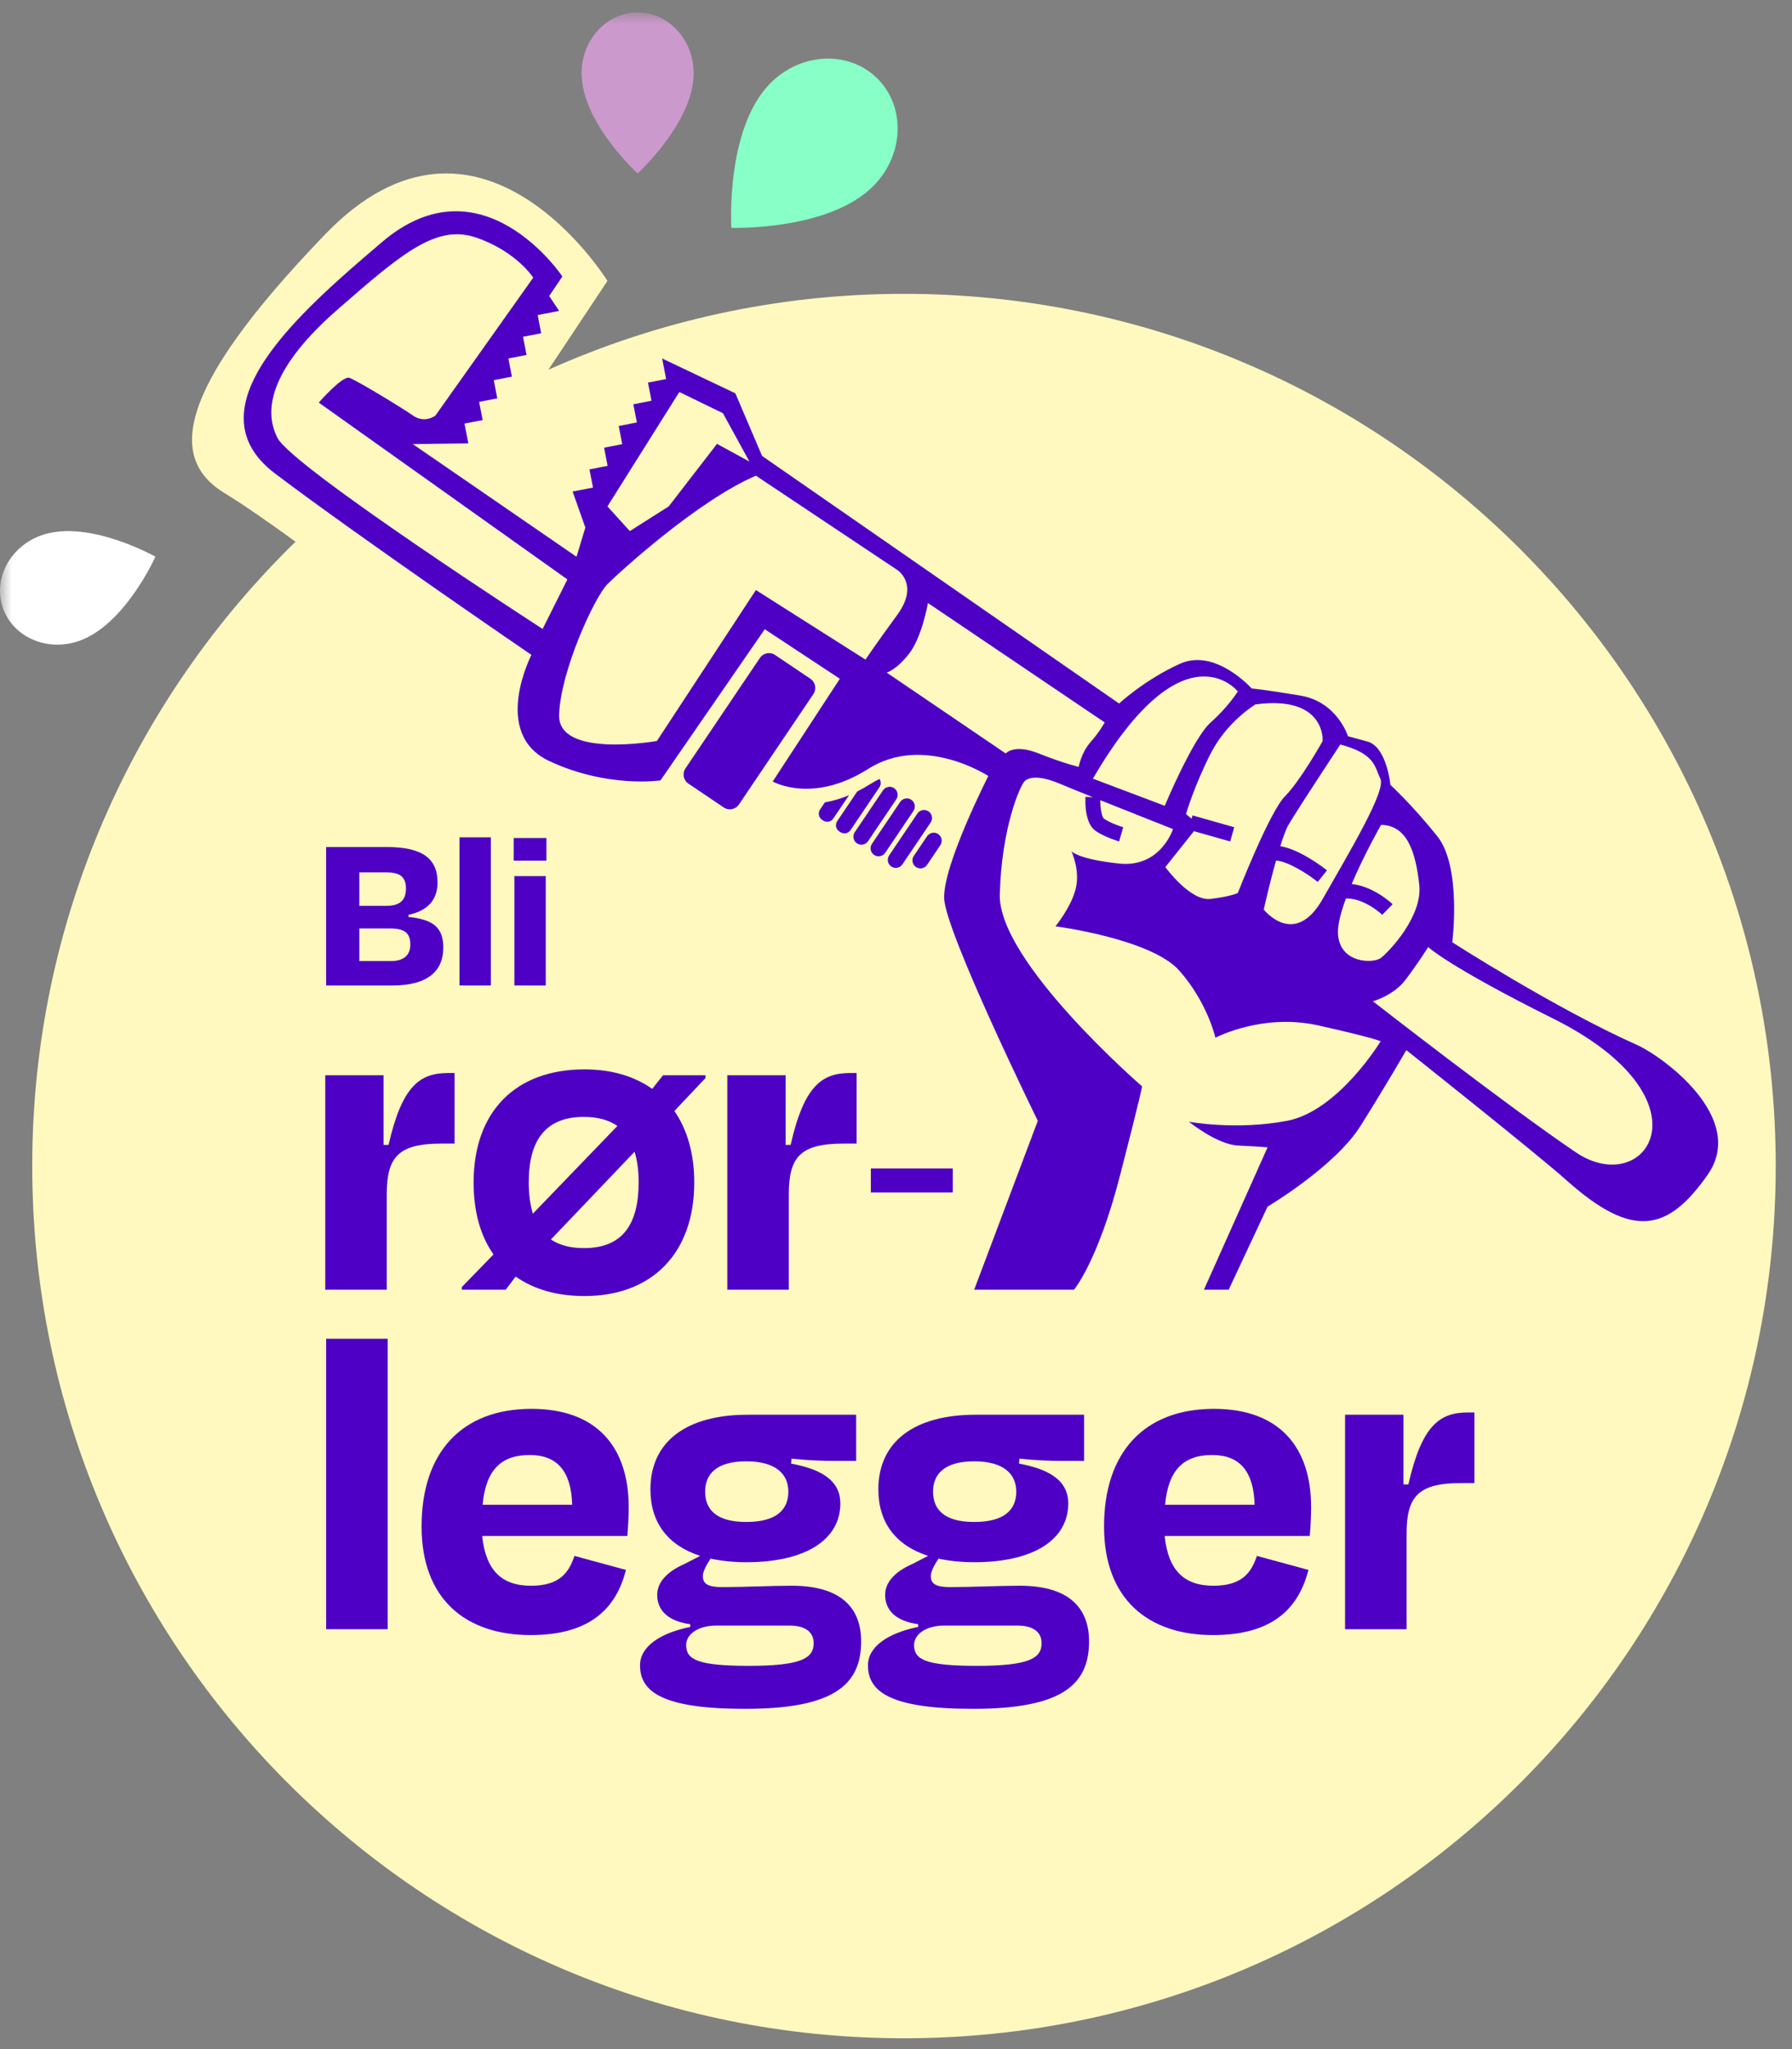 <?xml version="1.0" encoding="UTF-8"?>
<svg width="77px" height="88px" viewBox="0 0 77 88" version="1.1" xmlns="http://www.w3.org/2000/svg" xmlns:xlink="http://www.w3.org/1999/xlink">
    <rect x="0" y="0" width="77" height="88" fill="#808080" stroke="none"/>
    <title>logo copy</title>
    <defs>
        <polygon id="path-1" points="0 87 76.301 87 76.301 0 0 0"></polygon>
    </defs>
    <g id="Symbols" stroke="none" stroke-width="1" fill="none" fill-rule="evenodd">
        <g id="footer-desktop" transform="translate(-270, -35)">
            <g id="logo-copy" transform="translate(270, 35.535)">
                <path d="M38.843,12.084 C33.399,12.084 28.232,13.255 23.565,15.343 L26.101,11.529 C26.101,11.529 20.611,2.646 13.974,9.526 C7.338,16.406 7.338,19.23 9.648,20.642 C10.505,21.165 11.626,21.949 12.698,22.729 C5.723,29.532 1.385,39.028 1.385,49.542 C1.385,70.23 18.156,87 38.843,87 C59.53,87 76.301,70.23 76.301,49.542 C76.301,28.855 59.53,12.084 38.843,12.084" id="Fill-1" fill="#FFF9BF"></path>
                <path d="M13.976,54.853 L13.976,45.643 L16.482,45.643 L16.482,48.635 L16.696,48.635 C17.279,46.071 18.056,45.546 19.261,45.546 L19.533,45.546 L19.533,48.577 L18.989,48.577 C17.143,48.577 16.618,49.121 16.618,50.753 L16.618,54.853 L13.976,54.853 Z" id="Fill-3" fill="#4F00C5"></path>
                <path d="M27.442,50.228 C27.442,49.743 27.383,49.296 27.267,48.927 L23.672,52.696 C24.022,52.929 24.488,53.066 25.09,53.066 C26.762,53.066 27.442,52.036 27.442,50.228 M22.72,50.228 C22.72,50.753 22.779,51.2 22.895,51.589 L26.529,47.819 C26.159,47.567 25.693,47.431 25.09,47.431 C23.439,47.431 22.72,48.441 22.72,50.228 M22.157,54.289 L21.729,54.853 L19.845,54.853 L19.845,54.737 L21.205,53.338 C20.641,52.541 20.35,51.492 20.35,50.248 C20.35,47.178 22.176,45.39 25.11,45.39 C26.276,45.39 27.247,45.682 28.024,46.226 L28.491,45.643 L30.317,45.643 L30.317,45.759 L28.977,47.178 C29.521,47.956 29.832,49.004 29.832,50.248 C29.832,53.279 28.024,55.125 25.11,55.125 C23.925,55.125 22.934,54.833 22.157,54.289" id="Fill-5" fill="#4F00C5"></path>
                <path d="M31.251,54.853 L31.251,45.643 L33.757,45.643 L33.757,48.635 L33.972,48.635 C34.554,46.071 35.331,45.546 36.536,45.546 L36.808,45.546 L36.808,48.577 L36.264,48.577 C34.418,48.577 33.894,49.121 33.894,50.753 L33.894,54.853 L31.251,54.853 Z" id="Fill-7" fill="#4F00C5"></path>
                <mask id="mask-2" fill="white">
                    <use xlink:href="#path-1"></use>
                </mask>
                <g id="Clip-10"></g>
                <polygon id="Fill-9" fill="#4F00C5" mask="url(#mask-2)" points="37.419 50.676 40.941 50.676 40.941 49.646 37.419 49.646"></polygon>
                <polygon id="Fill-11" fill="#4F00C5" mask="url(#mask-2)" points="14.015 69.432 16.657 69.432 16.657 56.958 14.015 56.958"></polygon>
                <path d="M20.738,64.088 L24.585,64.088 C24.547,62.651 23.944,61.951 22.759,61.951 C21.554,61.951 20.874,62.573 20.738,64.088 M18.115,65.021 C18.115,61.835 19.845,59.969 22.836,59.969 C25.673,59.969 27.014,61.64 27.014,64.185 C27.014,64.574 26.994,64.943 26.956,65.429 L20.718,65.429 C20.874,66.906 21.554,67.566 22.817,67.566 C24.06,67.566 24.45,66.984 24.682,66.284 L26.897,66.886 C26.489,68.48 25.42,69.685 22.798,69.685 C20.019,69.685 18.115,68.149 18.115,65.021" id="Fill-12" fill="#4F00C5" mask="url(#mask-2)"></path>
                <path d="M30.299,63.525 C30.299,64.263 30.746,64.827 32.067,64.827 C33.408,64.827 33.874,64.263 33.874,63.525 C33.874,62.767 33.33,62.223 32.067,62.223 C30.765,62.223 30.299,62.786 30.299,63.525 M34.962,70.034 C34.962,69.588 34.651,69.276 33.913,69.276 L30.785,69.276 C29.969,69.276 29.483,69.665 29.483,70.112 C29.483,70.734 29.969,71.006 32.184,71.006 C34.438,71.006 34.962,70.675 34.962,70.034 M32.009,72.852 C28.492,72.852 27.501,72.132 27.501,70.986 C27.501,70.151 28.414,69.588 29.658,69.335 L29.658,69.218 C28.667,69.082 28.239,68.596 28.239,67.955 C28.239,67.43 28.648,66.964 29.405,66.634 L30.085,66.284 C28.706,65.837 27.948,64.866 27.948,63.428 C27.948,61.368 29.502,60.222 32.126,60.222 L36.788,60.222 L36.788,62.204 L35.778,62.204 C35.332,62.204 34.748,62.184 34.01,62.107 L33.991,62.32 C35.137,62.534 36.109,62.961 36.109,64.03 C36.109,65.565 34.651,66.556 32.067,66.556 C31.504,66.556 30.979,66.498 30.532,66.401 L30.377,66.653 C30.28,66.828 30.202,67.003 30.202,67.158 C30.202,67.489 30.435,67.624 31.018,67.624 C32.028,67.624 33.077,67.566 34.03,67.566 C36.07,67.566 37.003,68.46 37.003,69.957 C37.003,71.88 35.739,72.852 32.009,72.852" id="Fill-13" fill="#4F00C5" mask="url(#mask-2)"></path>
                <path d="M40.093,63.525 C40.093,64.263 40.54,64.827 41.861,64.827 C43.202,64.827 43.668,64.263 43.668,63.525 C43.668,62.767 43.124,62.223 41.861,62.223 C40.559,62.223 40.093,62.786 40.093,63.525 M44.756,70.034 C44.756,69.588 44.445,69.276 43.707,69.276 L40.579,69.276 C39.763,69.276 39.277,69.665 39.277,70.112 C39.277,70.734 39.763,71.006 41.978,71.006 C44.231,71.006 44.756,70.675 44.756,70.034 M41.803,72.852 C38.286,72.852 37.295,72.132 37.295,70.986 C37.295,70.151 38.208,69.588 39.452,69.335 L39.452,69.218 C38.461,69.082 38.033,68.596 38.033,67.955 C38.033,67.43 38.441,66.964 39.199,66.634 L39.879,66.284 C38.5,65.837 37.742,64.866 37.742,63.428 C37.742,61.368 39.296,60.222 41.919,60.222 L46.583,60.222 L46.583,62.204 L45.572,62.204 C45.126,62.204 44.543,62.184 43.804,62.107 L43.785,62.32 C44.931,62.534 45.902,62.961 45.902,64.03 C45.902,65.565 44.445,66.556 41.861,66.556 C41.298,66.556 40.773,66.498 40.326,66.401 L40.171,66.653 C40.073,66.828 39.996,67.003 39.996,67.158 C39.996,67.489 40.229,67.624 40.812,67.624 C41.822,67.624 42.871,67.566 43.824,67.566 C45.864,67.566 46.796,68.46 46.796,69.957 C46.796,71.88 45.533,72.852 41.803,72.852" id="Fill-14" fill="#4F00C5" mask="url(#mask-2)"></path>
                <path d="M50.062,64.088 L53.909,64.088 C53.87,62.651 53.268,61.951 52.083,61.951 C50.878,61.951 50.198,62.573 50.062,64.088 M47.439,65.021 C47.439,61.835 49.168,59.969 52.161,59.969 C54.997,59.969 56.337,61.64 56.337,64.185 C56.337,64.574 56.318,64.943 56.28,65.429 L50.043,65.429 C50.198,66.906 50.878,67.566 52.141,67.566 C53.384,67.566 53.773,66.984 54.007,66.284 L56.222,66.886 C55.813,68.48 54.745,69.685 52.122,69.685 C49.343,69.685 47.439,68.149 47.439,65.021" id="Fill-15" fill="#4F00C5" mask="url(#mask-2)"></path>
                <path d="M57.796,69.432 L57.796,60.222 L60.303,60.222 L60.303,63.214 L60.516,63.214 C61.099,60.649 61.876,60.124 63.081,60.124 L63.353,60.124 L63.353,63.156 L62.809,63.156 C60.963,63.156 60.439,63.7 60.439,65.332 L60.439,69.432 L57.796,69.432 Z" id="Fill-16" fill="#4F00C5" mask="url(#mask-2)"></path>
                <path d="M15.441,39.339 L15.441,40.737 L16.809,40.737 C17.374,40.737 17.631,40.46 17.631,40.033 C17.631,39.577 17.433,39.339 16.77,39.339 L15.441,39.339 Z M15.441,36.931 L15.441,38.368 L16.581,38.368 C17.136,38.368 17.443,38.17 17.443,37.625 C17.443,37.15 17.215,36.931 16.62,36.931 L15.441,36.931 Z M14.014,35.841 L16.61,35.841 C18.136,35.841 18.801,36.327 18.801,37.357 C18.801,38.14 18.355,38.576 17.552,38.755 L17.552,38.844 C18.642,38.953 19.048,39.32 19.048,40.162 C19.048,41.133 18.424,41.788 16.858,41.788 L14.014,41.788 L14.014,35.841 Z" id="Fill-17" fill="#4F00C5" mask="url(#mask-2)"></path>
                <polygon id="Fill-18" fill="#4F00C5" mask="url(#mask-2)" points="19.743 41.788 21.091 41.788 21.091 35.425 19.743 35.425"></polygon>
                <path d="M22.102,41.788 L23.451,41.788 L23.451,37.09 L22.102,37.09 L22.102,41.788 Z M22.072,36.426 L23.48,36.426 L23.48,35.455 L22.072,35.455 L22.072,36.426 Z" id="Fill-19" fill="#4F00C5" mask="url(#mask-2)"></path>
                <path d="M37.791,32.919 C37.66,32.982 37.53,33.052 37.401,33.134 C37.207,33.257 37.019,33.362 36.835,33.454 L35.974,34.73 C35.877,34.875 35.915,35.072 36.06,35.169 L36.106,35.2 C36.25,35.298 36.448,35.259 36.545,35.115 L37.79,33.27 C37.863,33.161 37.859,33.022 37.791,32.919" id="Fill-20" fill="#4F00C5" mask="url(#mask-2)"></path>
                <path d="M35.445,33.923 L35.236,34.232 C35.139,34.377 35.177,34.574 35.321,34.672 L35.368,34.702 C35.512,34.8 35.709,34.762 35.806,34.617 L36.482,33.616 C36.111,33.771 35.764,33.868 35.445,33.923" id="Fill-21" fill="#4F00C5" mask="url(#mask-2)"></path>
                <path d="M39.896,34.309 C39.739,34.203 39.524,34.245 39.419,34.402 L38.205,36.202 C38.099,36.358 38.141,36.574 38.298,36.679 C38.455,36.785 38.67,36.743 38.775,36.586 L39.989,34.787 C40.095,34.63 40.053,34.415 39.896,34.309" id="Fill-22" fill="#4F00C5" mask="url(#mask-2)"></path>
                <path d="M39.836,35.377 L39.265,36.223 C39.159,36.38 39.201,36.595 39.358,36.701 C39.514,36.806 39.73,36.765 39.835,36.608 L40.406,35.761 C40.512,35.604 40.47,35.39 40.313,35.284 C40.156,35.178 39.941,35.22 39.836,35.377" id="Fill-23" fill="#4F00C5" mask="url(#mask-2)"></path>
                <path d="M39.158,33.811 C39.001,33.706 38.786,33.747 38.68,33.904 L37.467,35.703 C37.361,35.86 37.403,36.075 37.559,36.181 C37.716,36.287 37.931,36.245 38.037,36.088 L39.251,34.289 C39.357,34.132 39.315,33.917 39.158,33.811" id="Fill-24" fill="#4F00C5" mask="url(#mask-2)"></path>
                <path d="M38.42,33.313 C38.263,33.207 38.048,33.249 37.942,33.406 L36.728,35.205 C36.622,35.362 36.664,35.577 36.821,35.683 C36.978,35.789 37.193,35.747 37.299,35.59 L38.513,33.791 C38.618,33.634 38.576,33.419 38.42,33.313" id="Fill-25" fill="#4F00C5" mask="url(#mask-2)"></path>
                <path d="M67.713,48.953 C64.734,46.941 58.993,42.466 58.993,42.466 C58.993,42.466 59.87,42.221 60.377,41.563 C60.883,40.905 61.369,40.138 61.369,40.138 C61.369,40.138 62.231,40.964 66.724,43.202 C73.689,46.67 70.74,50.998 67.713,48.953 L67.713,48.953 Z M57.49,39.538 C57.476,39.164 57.622,38.625 57.834,38.049 C58.64,38.035 59.386,38.744 59.394,38.752 L59.84,38.298 C59.801,38.261 59.037,37.534 58.08,37.429 C58.622,36.152 59.341,34.891 59.341,34.891 C60.483,34.903 60.832,36.095 60.984,37.462 C61.136,38.829 59.668,40.348 59.341,40.601 C59.015,40.854 57.541,40.854 57.49,39.538 L57.49,39.538 Z M54.301,38.525 C54.301,38.525 54.546,37.433 54.829,36.423 C55.294,36.443 56.131,36.948 56.622,37.34 L57.019,36.843 C56.887,36.738 55.858,35.939 55.012,35.805 C55.135,35.409 55.258,35.074 55.364,34.891 C55.769,34.194 57.592,31.438 57.592,31.438 C59.111,31.843 59.06,32.399 59.313,32.905 C59.566,33.412 58.047,35.943 56.833,38.075 C55.62,40.206 54.301,38.525 54.301,38.525 L54.301,38.525 Z M52.01,38.07 C51.137,38.171 50.073,36.703 50.073,36.703 L51.302,35.161 L52.86,35.602 L53.033,34.991 L51.241,34.483 L51.201,34.627 L50.96,34.425 C50.96,34.425 51.314,33.21 52.023,31.822 C52.732,30.435 53.947,29.716 53.947,29.716 C56.984,29.311 56.832,31.293 56.832,31.293 C56.832,31.293 55.87,33.007 55.212,33.665 C54.554,34.323 53.187,37.816 53.187,37.816 C53.187,37.816 52.884,37.968 52.01,38.07 L52.01,38.07 Z M50.048,34.07 L46.96,32.905 C50.858,26.223 53.187,29.159 53.187,29.159 C53.187,29.159 52.782,29.817 52.023,30.489 C51.263,31.161 50.048,34.07 50.048,34.07 L50.048,34.07 Z M46.352,32.399 C46.352,32.399 45.694,32.247 44.631,31.822 C43.568,31.396 43.213,31.822 43.213,31.822 L38.1,28.349 C38.1,28.349 38.505,28.248 39.062,27.539 C39.619,26.83 39.872,25.362 39.872,25.362 L47.466,30.489 C47.466,30.489 47.264,30.88 46.859,31.336 C46.453,31.792 46.352,32.399 46.352,32.399 L46.352,32.399 Z M37.189,27.792 L32.48,24.805 L28.227,31.286 C28.227,31.286 23.974,32.045 24.025,30.172 C24.076,28.298 25.544,25.109 26.101,24.552 C26.658,23.995 29.999,20.957 32.48,19.894 L38.556,23.944 C38.556,23.944 39.517,24.552 38.556,25.868 C37.593,27.184 37.189,27.792 37.189,27.792 L37.189,27.792 Z M23.316,26.476 C23.316,26.476 12.583,19.54 11.925,18.274 C11.267,17.008 11.723,15.186 14.507,12.756 C17.292,10.325 18.76,9.075 20.481,9.675 C22.203,10.275 22.912,11.389 22.912,11.389 L18.709,17.312 C18.709,17.312 18.254,17.667 17.747,17.312 C17.241,16.958 15.317,15.793 15.014,15.692 C14.71,15.591 13.697,16.755 13.697,16.755 L24.38,24.349 L23.316,26.476 Z M29.19,16.3 L31.063,17.211 L32.202,19.287 L30.809,18.527 L28.734,21.213 L27.063,22.273 L26.101,21.213 L29.19,16.3 Z M70.351,44.346 C66.784,42.753 62.402,39.93 62.402,39.93 C62.402,39.93 62.819,36.703 61.756,35.374 C60.693,34.045 59.744,33.171 59.744,33.171 C59.744,33.171 59.592,31.538 58.756,31.311 L57.921,31.083 C57.921,31.083 57.465,29.602 55.87,29.336 C54.276,29.071 53.782,29.032 53.782,29.032 C53.782,29.032 52.225,27.286 50.706,27.969 C49.188,28.653 48.086,29.678 48.086,29.678 L32.746,19.046 L31.597,16.356 L28.451,14.86 L28.623,15.744 L27.842,15.895 L27.994,16.676 L27.214,16.828 L27.365,17.608 L26.585,17.76 L26.737,18.54 L25.957,18.692 L26.108,19.472 L25.328,19.624 L25.48,20.404 L24.604,20.574 L25.152,22.122 L24.772,23.375 L17.737,18.537 L20.124,18.506 L19.959,17.656 L20.739,17.505 L20.587,16.724 L21.368,16.573 L21.216,15.792 L21.996,15.641 L21.844,14.86 L22.625,14.709 L22.473,13.928 L23.254,13.777 L23.102,12.996 L24.024,12.817 L23.599,12.176 L24.164,11.338 C24.164,11.338 20.73,6.187 16.419,9.857 C12.874,12.874 8.103,16.995 11.824,19.806 C15.545,22.615 22.835,27.59 22.835,27.59 C22.835,27.59 21.089,30.969 23.595,32.146 C26.101,33.323 28.379,32.981 28.379,32.981 L32.86,26.488 L36.087,28.615 L33.202,33.028 C33.202,33.028 34.91,34.007 37.302,32.488 C39.695,30.969 42.467,32.792 42.467,32.792 C42.467,32.792 40.53,36.589 40.568,38.032 C40.606,39.474 44.593,47.6 44.593,47.6 L41.859,54.853 L46.15,54.853 C46.15,54.853 47.175,53.638 48.124,49.954 C49.074,46.272 49.074,46.12 49.074,46.12 C49.074,46.12 42.884,40.766 42.96,37.88 C43.036,34.994 43.834,33.21 44.023,33.019 C44.213,32.829 44.678,32.754 45.566,33.134 C45.825,33.245 46.351,33.458 46.96,33.702 L46.642,33.686 C46.628,33.95 46.618,34.836 47.084,35.154 C47.476,35.421 48.061,35.594 48.086,35.602 L48.264,34.991 C48.26,34.99 47.75,34.838 47.443,34.629 C47.348,34.563 47.276,34.193 47.278,33.83 C48.699,34.398 50.403,35.07 50.403,35.07 C50.403,35.07 49.871,36.741 48.086,36.551 C46.302,36.361 46.036,36.019 46.036,36.019 C46.036,36.019 46.416,36.816 46.226,37.614 C46.036,38.412 45.352,39.247 45.352,39.247 C45.352,39.247 49.454,39.778 50.669,41.145 C51.884,42.512 52.225,44.031 52.225,44.031 C52.225,44.031 54.238,42.968 56.63,43.5 C59.022,44.031 59.326,44.183 59.326,44.183 C59.326,44.183 57.503,47.182 55.301,47.6 C53.099,48.018 51.086,47.638 51.086,47.638 C51.086,47.638 52.301,48.626 53.212,48.663 C54.124,48.702 54.466,48.739 54.466,48.739 L51.731,54.853 L52.795,54.853 L54.466,51.284 C54.466,51.284 57.351,49.575 58.453,47.828 C59.554,46.082 60.427,44.563 60.427,44.563 C60.427,44.563 66.012,48.995 67.3,50.144 C70.118,52.66 71.635,52.401 73.375,49.917 C75.098,47.458 71.4,44.814 70.351,44.346 L70.351,44.346 Z" id="Fill-26" fill="#4F00C5" mask="url(#mask-2)"></path>
                <path d="M34.825,28.618 L33.305,27.593 C33.091,27.449 32.797,27.505 32.653,27.72 L29.452,32.466 C29.308,32.68 29.364,32.973 29.578,33.117 L31.098,34.142 C31.312,34.287 31.606,34.23 31.75,34.016 L34.952,29.27 C35.096,29.056 35.039,28.762 34.825,28.618" id="Fill-27" fill="#4F00C5" mask="url(#mask-2)"></path>
                <path d="M31.425,9.25 C31.425,9.25 35.646,9.389 37.556,7.423 C38.861,6.08 38.915,4.017 37.677,2.814 C36.439,1.612 34.378,1.725 33.074,3.068 C31.163,5.035 31.425,9.25 31.425,9.25" id="Fill-28" fill="#87FFC7" mask="url(#mask-2)"></path>
                <path d="M27.397,6.913 C27.397,6.913 29.805,4.724 29.805,2.612 C29.805,1.17 28.727,0 27.398,-0 C26.068,-0 24.99,1.169 24.99,2.611 C24.989,4.723 27.397,6.913 27.397,6.913" id="Fill-29" fill="#CC99CC" mask="url(#mask-2)"></path>
                <path d="M6.678,23.372 C6.678,23.372 3.844,21.772 1.838,22.434 C0.469,22.887 -0.304,24.277 0.113,25.54 C0.53,26.802 1.978,27.459 3.348,27.007 C5.354,26.344 6.678,23.372 6.678,23.372" id="Fill-30" fill="#FFFFFF" mask="url(#mask-2)"></path>
            </g>
        </g>
    </g>
</svg>